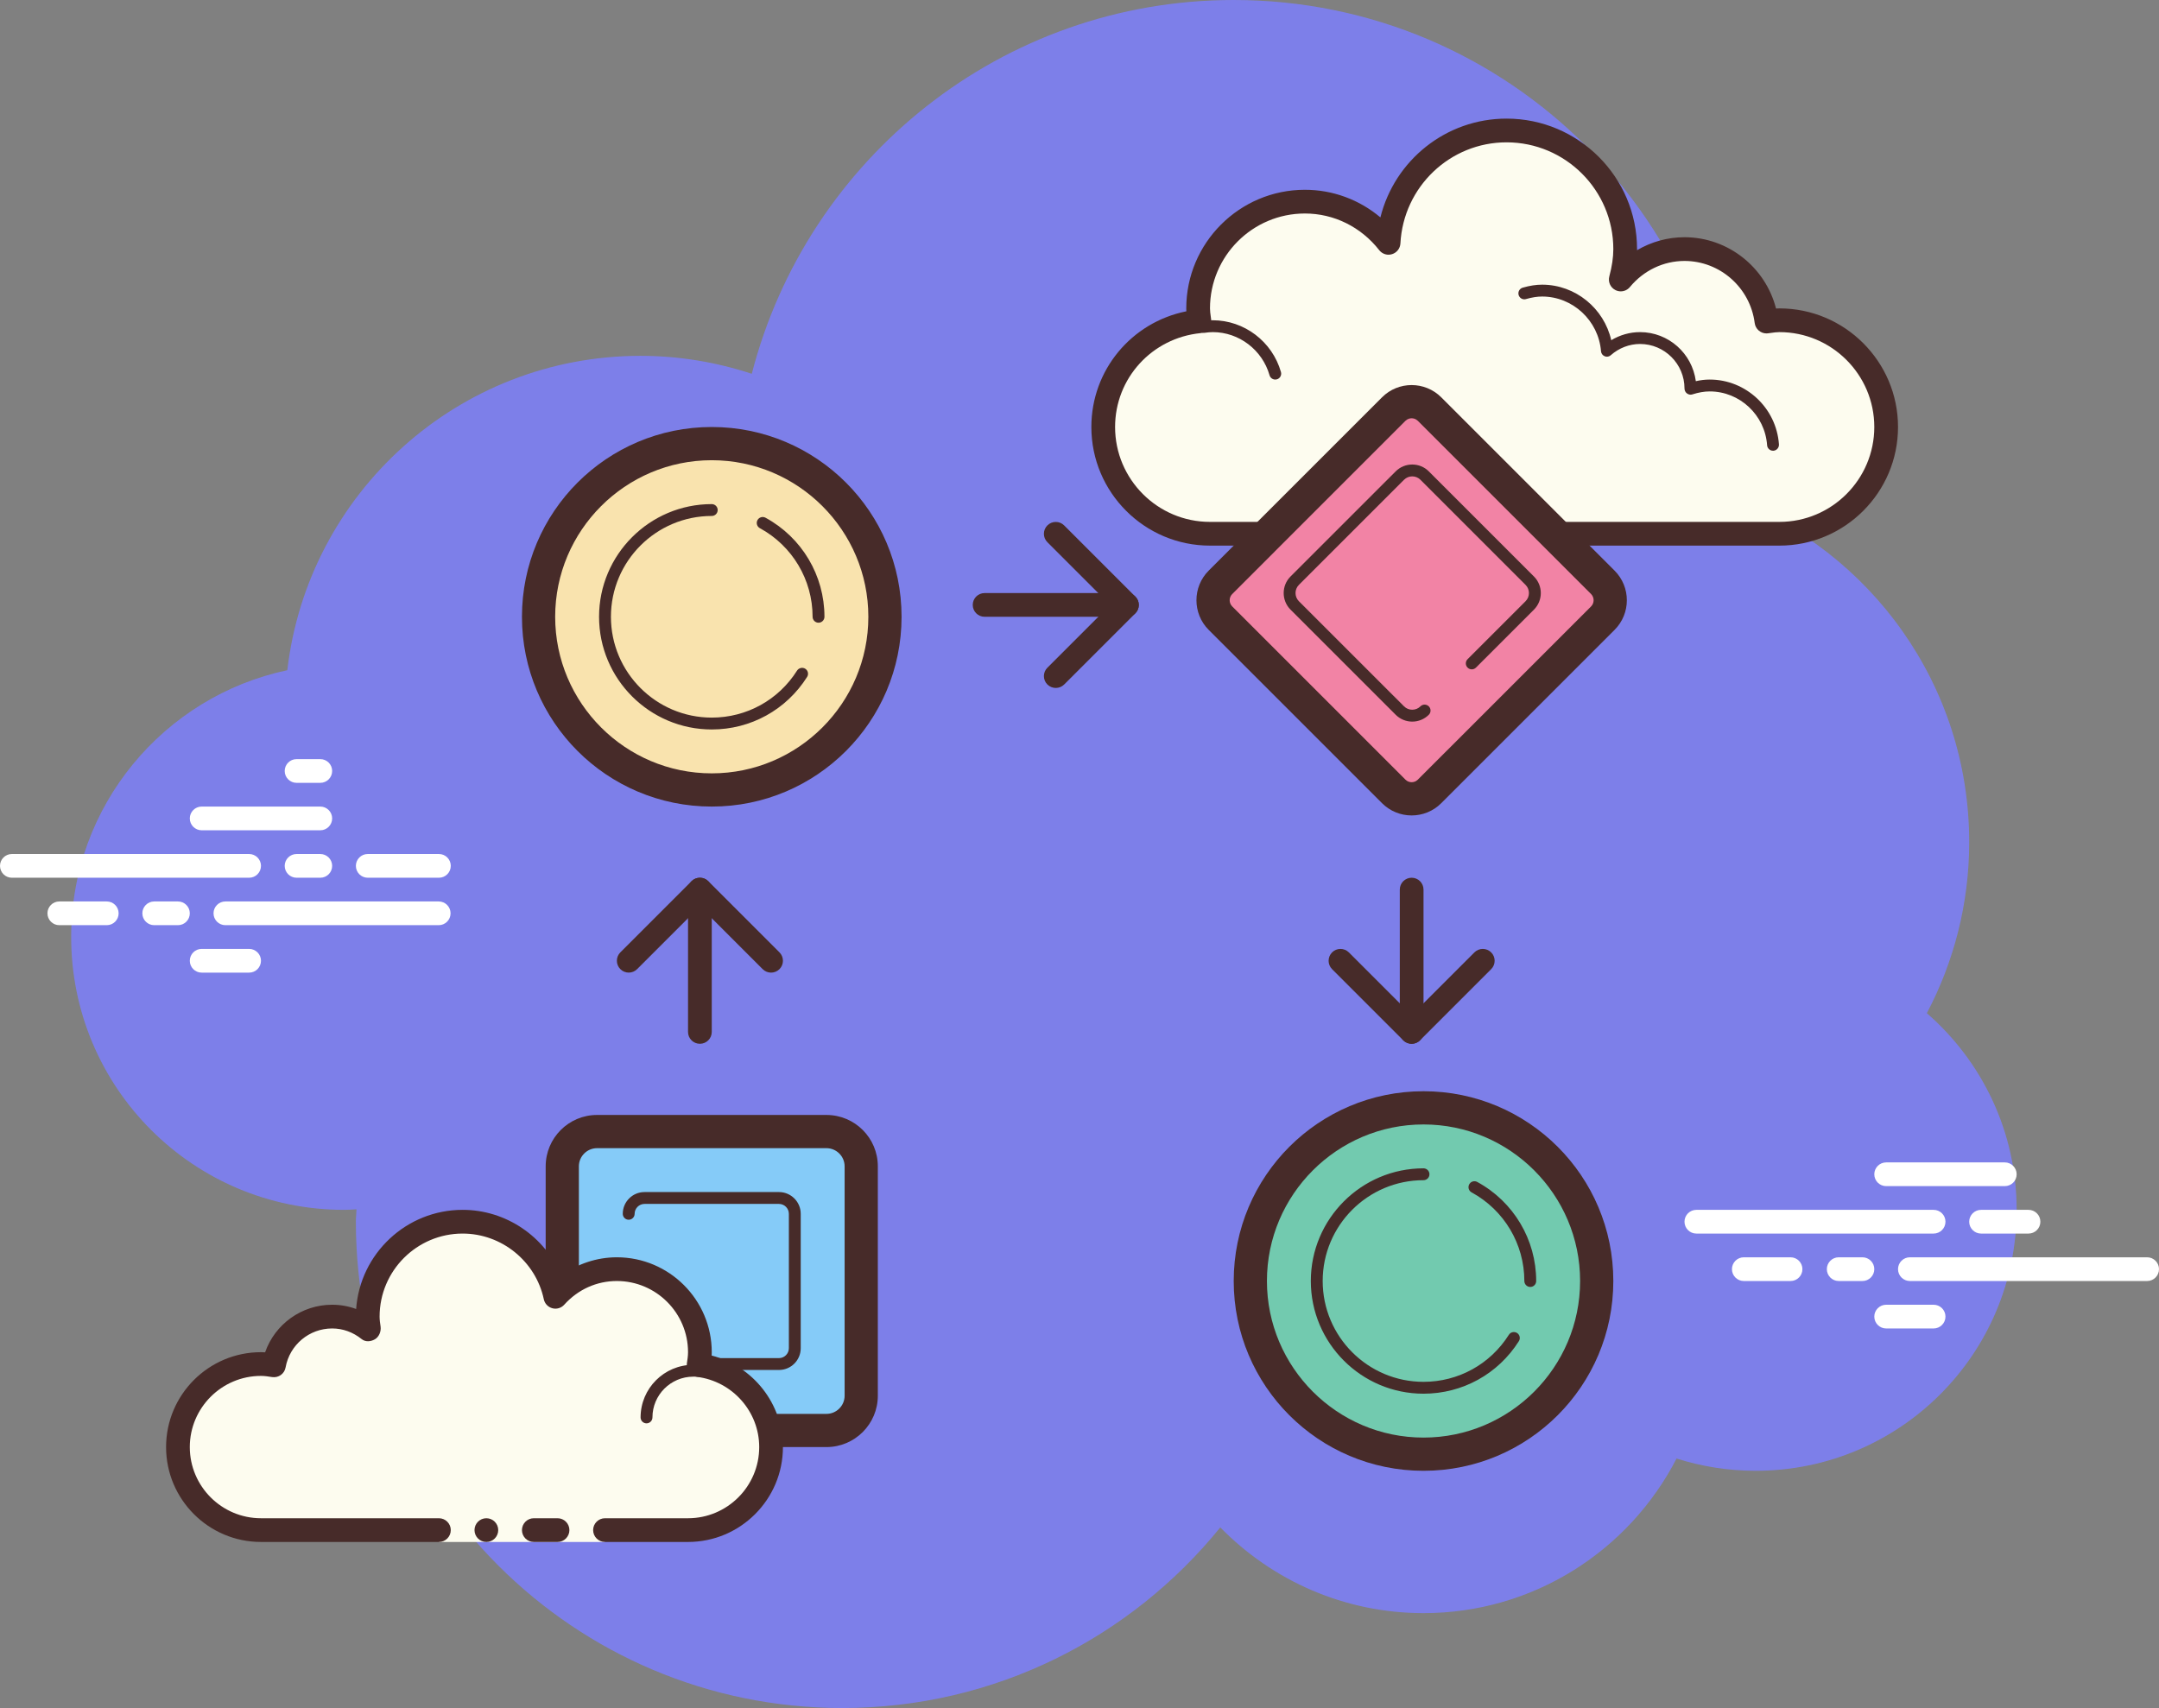 <?xml version="1.0" encoding="UTF-8"?>
<svg width="91px" height="72px" viewBox="0 0 91 72" version="1.1" xmlns="http://www.w3.org/2000/svg" xmlns:xlink="http://www.w3.org/1999/xlink">
    <rect x="0" y="0" width="91" height="72" fill="#808080" stroke="none"/>
    <title>icons8-workflow</title>
    <g id="页面-1" stroke="none" stroke-width="1" fill="none" fill-rule="evenodd">
        <g id="icons8-workflow" fill-rule="nonzero">
            <path d="M81.215,42.71 C82.35,40.555 83,38.105 83,35.5 C83,28.879 78.841,23.243 72.999,21.022 C72.999,21.015 73,21.008 73,21 C73,9.402 63.598,0 52,0 C42.216,0 34.019,6.701 31.687,15.757 C30.211,15.272 28.638,15 27,15 C19.308,15 12.977,20.793 12.11,28.252 C6.906,29.353 3,33.969 3,39.5 C3,45.851 8.149,51 14.5,51 C14.677,51 14.852,50.988 15.026,50.978 C15.022,51.153 15,51.324 15,51.5 C15,62.822 24.178,72 35.5,72 C41.937,72 47.675,69.028 51.434,64.386 C53.612,66.611 56.64,68 60,68 C64.65,68 68.674,65.35 70.666,61.482 C71.718,61.817 72.837,62 74,62 C80.075,62 85,57.075 85,51 C85,47.689 83.53,44.727 81.215,42.71 Z" id="路径" fill="#7D7FE9"></path>
            <path d="M59.5,22.5 L59.5,23 L56.5,23 L56.5,22.5 C56.5,22.5 52.258,22.5 51,22.5 C48.515,22.5 46.5,20.485 46.5,18 C46.5,15.667 48.282,13.771 50.555,13.545 C50.533,13.364 50.5,13.187 50.5,13 C50.5,10.515 52.515,8.5 55,8.5 C56.438,8.5 57.703,9.186 58.527,10.236 C58.667,7.6 60.829,5.5 63.5,5.5 C66.261,5.5 68.5,7.739 68.5,10.5 C68.5,10.946 68.423,11.37 68.313,11.782 C68.955,11.005 69.913,10.5 71,10.5 C72.781,10.5 74.234,11.835 74.455,13.555 C74.636,13.533 74.813,13.5 75,13.5 C77.485,13.5 79.5,15.515 79.5,18 C79.5,20.485 77.485,22.5 75,22.5 C72.515,22.5 65.5,22.5 65.5,22.5 L59.5,22.5 Z" id="路径" fill="#FDFCEF"></path>
            <path d="M63.5,5 C66.533,5 69,7.467 69,10.5 C69,10.516 69,10.531 69,10.547 C69.602,10.192 70.29,10 71,10 C72.831,10 74.411,11.261 74.858,13.005 C74.905,13.002 74.952,13 75,13 C77.757,13 80,15.243 80,18 C80,20.757 77.757,23 75,23 L59.5,23 C59.224,23 59,22.776 59,22.5 C59,22.224 59.224,22 59.5,22 L75,22 C77.206,22 79,20.206 79,18 C79,15.794 77.206,14 75,14 C74.883,14 74.77,14.017 74.657,14.032 L74.516,14.051 C74.495,14.054 74.475,14.055 74.454,14.055 C74.208,14.055 73.992,13.87 73.959,13.618 C73.768,12.125 72.496,11 71,11 C70.115,11 69.277,11.401 68.699,12.1 C68.601,12.218 68.458,12.282 68.313,12.282 C68.235,12.282 68.157,12.264 68.085,12.226 C67.876,12.119 67.771,11.88 67.831,11.653 C67.946,11.218 68,10.852 68,10.5 C68,8.019 65.981,6 63.5,6 C61.119,6 59.153,7.872 59.026,10.263 C59.015,10.471 58.876,10.65 58.677,10.713 C58.627,10.729 58.576,10.737 58.525,10.737 C58.375,10.737 58.229,10.668 58.133,10.545 C57.362,9.563 56.221,9 55,9 C52.794,9 51,10.794 51,13 C51,13.117 51.017,13.23 51.032,13.343 L51.051,13.484 C51.067,13.618 51.029,13.752 50.945,13.857 C50.861,13.962 50.738,14.029 50.605,14.042 C48.549,14.247 47,15.949 47,18 C47,20.206 48.794,22 51,22 L56.5,22 C56.776,22 57,22.224 57,22.5 C57,22.776 56.776,23 56.5,23 L51,23 C48.243,23 46,20.757 46,18 C46,15.603 47.689,13.587 50.003,13.123 C50.001,13.082 50,13.041 50,13 C50,10.243 52.243,8 55,8 C56.176,8 57.293,8.416 58.183,9.164 C58.781,6.76 60.945,5 63.5,5 L63.5,5 Z" id="路径" fill="#472B29"></path>
            <path d="M65,12 C66.403,12 67.609,12.999 67.913,14.341 C68.28,14.119 68.699,14 69.125,14 C70.327,14 71.323,14.897 71.478,16.068 C71.681,16.022 71.874,16 72.063,16 C73.592,16 74.874,17.2 74.981,18.732 C74.99,18.87 74.886,18.99 74.749,19 C74.743,19 74.737,19 74.731,19 C74.601,19 74.491,18.899 74.482,18.768 C74.393,17.497 73.331,16.5 72.063,16.5 C71.834,16.5 71.593,16.542 71.325,16.627 C71.303,16.634 71.28,16.637 71.258,16.637 C71.203,16.637 71.148,16.617 71.102,16.583 C71.038,16.537 71,16.455 71,16.375 C71,15.341 70.159,14.5 69.125,14.5 C68.678,14.5 68.24,14.668 67.894,14.973 C67.847,15.014 67.788,15.036 67.729,15.036 C67.697,15.036 67.666,15.03 67.636,15.017 C67.548,14.982 67.488,14.9 67.481,14.805 C67.377,13.512 66.288,12.5 65,12.5 C64.792,12.5 64.575,12.534 64.318,12.607 C64.295,12.614 64.271,12.617 64.248,12.617 C64.139,12.617 64.041,12.544 64.009,12.435 C63.971,12.302 64.048,12.164 64.181,12.126 C64.483,12.04 64.744,12 65,12 L65,12 Z M51.117,13.5 C52.443,13.5 53.625,14.397 53.991,15.682 C54.029,15.815 53.952,15.953 53.819,15.991 C53.795,15.997 53.772,16 53.75,16 C53.641,16 53.541,15.928 53.51,15.818 C53.205,14.748 52.221,14 51.117,14 C51,14 50.887,14.014 50.775,14.029 C50.763,14.031 50.752,14.032 50.74,14.032 C50.619,14.032 50.511,13.94 50.494,13.815 C50.475,13.678 50.571,13.552 50.708,13.534 C50.842,13.516 50.978,13.5 51.117,13.5 L51.117,13.5 Z" id="形状" fill="#472B29"></path>
            <path d="M10.5,37 L0.5,37 C0.224,37 0,36.776 0,36.5 C0,36.224 0.224,36 0.5,36 L10.5,36 C10.776,36 11,36.224 11,36.5 C11,36.776 10.777,37 10.5,37 Z M13.5,37 L12.5,37 C12.224,37 12,36.776 12,36.5 C12,36.224 12.224,36 12.5,36 L13.5,36 C13.776,36 14,36.224 14,36.5 C14,36.776 13.777,37 13.5,37 Z M18.491,39 L9.5,39 C9.224,39 9,38.776 9,38.5 C9,38.224 9.224,38 9.5,38 L18.491,38 C18.767,38 18.991,38.224 18.991,38.5 C18.991,38.776 18.767,39 18.491,39 Z M7.5,39 L6.5,39 C6.224,39 6,38.776 6,38.5 C6,38.224 6.224,38 6.5,38 L7.5,38 C7.776,38 8,38.224 8,38.5 C8,38.776 7.777,39 7.5,39 Z M4.5,39 L2.5,39 C2.224,39 2,38.776 2,38.5 C2,38.224 2.224,38 2.5,38 L4.5,38 C4.776,38 5,38.224 5,38.5 C5,38.776 4.777,39 4.5,39 Z M10.5,41 L8.5,41 C8.224,41 8,40.776 8,40.5 C8,40.224 8.224,40 8.5,40 L10.5,40 C10.776,40 11,40.224 11,40.5 C11,40.776 10.776,41 10.5,41 Z M13.5,32 C13.323,32 12.677,32 12.5,32 C12.224,32 12,32.224 12,32.5 C12,32.776 12.224,33 12.5,33 C12.677,33 13.323,33 13.5,33 C13.776,33 14,32.776 14,32.5 C14,32.224 13.776,32 13.5,32 Z M13.5,34 C13.323,34 8.677,34 8.5,34 C8.224,34 8,34.224 8,34.5 C8,34.776 8.224,35 8.5,35 C8.677,35 13.323,35 13.5,35 C13.776,35 14,34.776 14,34.5 C14,34.224 13.776,34 13.5,34 Z M18.5,36 C18.323,36 15.677,36 15.5,36 C15.224,36 15,36.224 15,36.5 C15,36.776 15.224,37 15.5,37 C15.677,37 18.323,37 18.5,37 C18.776,37 19,36.776 19,36.5 C19,36.224 18.776,36 18.5,36 Z M81.5,52 L71.5,52 C71.224,52 71,51.776 71,51.5 C71,51.224 71.224,51 71.5,51 L81.5,51 C81.776,51 82,51.224 82,51.5 C82,51.776 81.776,52 81.5,52 Z M85.5,52 L83.5,52 C83.224,52 83,51.776 83,51.5 C83,51.224 83.224,51 83.5,51 L85.5,51 C85.776,51 86,51.224 86,51.5 C86,51.776 85.776,52 85.5,52 Z M90.5,54 L80.5,54 C80.224,54 80,53.776 80,53.5 C80,53.224 80.224,53 80.5,53 L90.5,53 C90.776,53 91,53.224 91,53.5 C91,53.776 90.777,54 90.5,54 Z M78.5,54 L77.5,54 C77.224,54 77,53.776 77,53.5 C77,53.224 77.224,53 77.5,53 L78.5,53 C78.776,53 79,53.224 79,53.5 C79,53.776 78.776,54 78.5,54 Z M75.47,54 L73.5,54 C73.224,54 73,53.776 73,53.5 C73,53.224 73.224,53 73.5,53 L75.47,53 C75.746,53 75.97,53.224 75.97,53.5 C75.97,53.776 75.746,54 75.47,54 Z M84.5,50 L79.5,50 C79.224,50 79,49.776 79,49.5 C79,49.224 79.224,49 79.5,49 L84.5,49 C84.776,49 85,49.224 85,49.5 C85,49.776 84.777,50 84.5,50 Z M81.5,56 L79.5,56 C79.224,56 79,55.776 79,55.5 C79,55.224 79.224,55 79.5,55 L81.5,55 C81.776,55 82,55.224 82,55.5 C82,55.776 81.776,56 81.5,56 Z" id="形状" fill="#FFFFFF"></path>
            <g id="编组" transform="translate(22, 18)">
                <path d="M8,0.7 C5.392,0.7 2.982,2.091 1.678,4.35 C0.374,6.609 0.374,9.391 1.678,11.65 C2.982,13.909 5.392,15.3 8,15.3 C10.608,15.3 13.018,13.909 14.322,11.65 C15.626,9.391 15.626,6.609 14.322,4.35 C13.018,2.091 10.608,0.7 8,0.7 Z" id="路径" fill="#F9E3AE"></path>
                <path d="M8,1.4 C11.639,1.4 14.6,4.361 14.6,8 C14.6,11.639 11.639,14.6 8,14.6 C4.361,14.6 1.4,11.639 1.4,8 C1.4,4.361 4.361,1.4 8,1.4 M8,0 C3.582,0 0,3.582 0,8 C0,12.418 3.582,16 8,16 C12.418,16 16,12.418 16,8 C16,3.582 12.418,0 8,0 L8,0 Z" id="形状" fill="#472B29"></path>
            </g>
            <path d="M34.5,26.25 C34.362,26.25 34.25,26.138 34.25,26 C34.25,24.441 33.398,23.01 32.027,22.264 C31.906,22.198 31.861,22.046 31.927,21.925 C31.993,21.803 32.145,21.759 32.266,21.824 C33.798,22.658 34.75,24.258 34.75,26 C34.75,26.138 34.638,26.25 34.5,26.25 Z" id="路径" fill="#472B29"></path>
            <path d="M30,30.75 C27.381,30.75 25.25,28.619 25.25,26 C25.25,23.381 27.381,21.25 30,21.25 C30.138,21.25 30.25,21.362 30.25,21.5 C30.25,21.638 30.138,21.75 30,21.75 C27.657,21.75 25.75,23.656 25.75,26 C25.75,28.344 27.657,30.25 30,30.25 C31.467,30.25 32.812,29.509 33.596,28.267 C33.671,28.152 33.827,28.118 33.941,28.19 C34.058,28.263 34.093,28.418 34.019,28.535 C33.142,29.922 31.64,30.75 30,30.75 Z" id="路径" fill="#472B29"></path>
            <g id="编组" transform="translate(52, 46)">
                <path d="M8,0.7 C5.392,0.7 2.982,2.091 1.678,4.35 C0.374,6.609 0.374,9.391 1.678,11.65 C2.982,13.909 5.392,15.3 8,15.3 C10.608,15.3 13.018,13.909 14.322,11.65 C15.626,9.391 15.626,6.609 14.322,4.35 C13.018,2.091 10.608,0.7 8,0.7 L8,0.7 Z" id="路径" fill="#72CAAF"></path>
                <path d="M8,1.4 C11.639,1.4 14.6,4.361 14.6,8 C14.6,11.639 11.639,14.6 8,14.6 C4.361,14.6 1.4,11.639 1.4,8 C1.4,4.361 4.361,1.4 8,1.4 M8,0 C3.582,0 0,3.582 0,8 C0,12.418 3.582,16 8,16 C12.418,16 16,12.418 16,8 C16,3.582 12.418,0 8,0 L8,0 Z" id="形状" fill="#472B29"></path>
            </g>
            <g id="编组" transform="translate(23, 47)">
                <path d="M2.167,13.3 C1.358,13.3 0.701,12.642 0.701,11.833 L0.701,2.167 C0.701,1.358 1.359,0.7 2.167,0.7 L11.834,0.7 C12.643,0.7 13.3,1.358 13.3,2.167 L13.3,11.833 C13.3,12.642 12.642,13.3 11.834,13.3 L2.167,13.3 Z" id="路径" fill="#85CBF8"></path>
                <path d="M11.833,1.4 C12.256,1.4 12.6,1.744 12.6,2.167 L12.6,11.834 C12.6,12.257 12.256,12.601 11.833,12.601 L2.166,12.601 C1.743,12.601 1.399,12.257 1.399,11.834 L1.399,2.167 C1.399,1.744 1.743,1.4 2.166,1.4 L11.833,1.4 M11.833,0 L2.166,0 C0.97,0 0,0.97 0,2.167 L0,11.834 C0,13.03 0.97,14 2.167,14 L11.834,14 C13.03,14 14,13.03 14,11.833 L14,2.166 C14,0.97 13.03,0 11.833,0 L11.833,0 Z" id="形状" fill="#472B29"></path>
            </g>
            <g id="编组" transform="translate(26.249, 50.25)">
                <path d="M0.251,0.917 C0.251,0.549 0.549,0.25 0.918,0.25 L6.585,0.25 C6.953,0.25 7.252,0.548 7.252,0.917 L7.252,6.584 C7.252,6.952 6.954,7.251 6.585,7.251 L0.918,7.251 C0.55,7.251 0.251,6.953 0.251,6.584 L0.251,3.459" id="路径" fill="#85CBF8"></path>
                <path d="M6.584,7.5 L0.917,7.5 C0.412,7.5 0,7.089 0,6.583 L0,3.458 C0,3.32 0.112,3.208 0.25,3.208 C0.388,3.208 0.5,3.32 0.5,3.458 L0.5,6.583 C0.5,6.812 0.687,7 0.917,7 L6.584,7 C6.813,7 7.001,6.812 7.001,6.583 L7.001,0.917 C7.001,0.688 6.814,0.5 6.584,0.5 L0.917,0.5 C0.688,0.5 0.5,0.688 0.5,0.917 C0.5,1.055 0.388,1.167 0.25,1.167 C0.112,1.167 0,1.055 0,0.917 C0,0.411 0.411,0 0.917,0 L6.584,0 C7.089,0 7.501,0.411 7.501,0.917 L7.501,6.583 C7.501,7.089 7.09,7.5 6.584,7.5 Z" id="路径" fill="#472B29"></path>
            </g>
            <g id="编组" transform="translate(50.429, 16.232)">
                <path d="M9.07,17.442 C8.786,17.442 8.517,17.332 8.316,17.129 L1.012,9.826 C0.809,9.625 0.699,9.356 0.699,9.071 C0.699,8.786 0.808,8.517 1.012,8.316 L8.316,1.012 C8.517,0.81 8.786,0.699 9.07,0.699 C9.355,0.699 9.624,0.809 9.825,1.012 L17.13,8.316 C17.331,8.517 17.442,8.786 17.442,9.071 C17.442,9.356 17.332,9.625 17.13,9.826 L9.825,17.129 C9.624,17.331 9.355,17.442 9.07,17.442 Z" id="路径" fill="#F283A5"></path>
                <path d="M9.07,1.4 C9.139,1.4 9.242,1.419 9.331,1.507 L16.634,8.81 C16.776,8.954 16.776,9.187 16.634,9.331 L9.331,16.634 C9.242,16.723 9.139,16.741 9.07,16.741 C9.002,16.741 8.899,16.722 8.81,16.634 L1.508,9.331 C1.365,9.187 1.365,8.954 1.508,8.81 L8.81,1.507 C8.899,1.419 9.002,1.4 9.07,1.4 M9.07,0 C8.618,0 8.165,0.172 7.821,0.518 L0.517,7.821 C-0.172,8.511 -0.172,9.631 0.517,10.321 L7.821,17.624 C8.165,17.969 8.618,18.142 9.07,18.142 C9.523,18.142 9.976,17.97 10.32,17.624 L17.623,10.321 C18.314,9.631 18.314,8.511 17.623,7.821 L10.32,0.518 C9.976,0.173 9.523,0 9.07,0 L9.07,0 Z" id="形状" fill="#472B29"></path>
            </g>
            <path d="M47.5,26 L41.5,26 C41.224,26 41,25.776 41,25.5 C41,25.224 41.224,25 41.5,25 L47.5,25 C47.776,25 48,25.224 48,25.5 C48,25.776 47.776,26 47.5,26 Z" id="路径" fill="#472B29"></path>
            <path d="M44.5,29 C44.372,29 44.244,28.951 44.146,28.854 C43.951,28.659 43.951,28.342 44.146,28.147 L46.792,25.501 L44.146,22.855 C43.951,22.66 43.951,22.343 44.146,22.148 C44.341,21.953 44.658,21.953 44.853,22.148 L47.853,25.148 C48.048,25.343 48.048,25.66 47.853,25.855 L44.853,28.855 C44.756,28.951 44.628,29 44.5,29 Z" id="路径" fill="#472B29"></path>
            <path d="M29.5,44 C29.224,44 29,43.776 29,43.5 L29,37.5 C29,37.224 29.224,37 29.5,37 C29.776,37 30,37.224 30,37.5 L30,43.5 C30,43.776 29.776,44 29.5,44 Z" id="路径" fill="#472B29"></path>
            <path d="M32.5,41 C32.372,41 32.244,40.951 32.146,40.854 L29.5,38.207 L26.854,40.853 C26.659,41.048 26.342,41.048 26.147,40.853 C25.952,40.658 25.952,40.341 26.147,40.146 L29.147,37.146 C29.342,36.951 29.659,36.951 29.854,37.146 L32.854,40.146 C33.049,40.341 33.049,40.658 32.854,40.853 C32.756,40.951 32.628,41 32.5,41 Z" id="路径" fill="#472B29"></path>
            <path d="M59.5,44 C59.224,44 59,43.776 59,43.5 L59,37.5 C59,37.224 59.224,37 59.5,37 C59.776,37 60,37.224 60,37.5 L60,43.5 C60,43.776 59.776,44 59.5,44 Z" id="路径" fill="#472B29"></path>
            <path d="M59.5,44 C59.372,44 59.244,43.951 59.146,43.854 L56.146,40.854 C55.951,40.659 55.951,40.342 56.146,40.147 C56.341,39.952 56.658,39.952 56.853,40.147 L59.499,42.793 L62.145,40.147 C62.34,39.952 62.657,39.952 62.852,40.147 C63.047,40.342 63.047,40.659 62.852,40.854 L59.852,43.854 C59.756,43.951 59.628,44 59.5,44 Z" id="路径" fill="#472B29"></path>
            <path d="M64.5,54.25 C64.362,54.25 64.25,54.138 64.25,54 C64.25,52.441 63.398,51.01 62.027,50.264 C61.905,50.198 61.861,50.046 61.926,49.925 C61.993,49.802 62.144,49.758 62.265,49.824 C63.797,50.657 64.749,52.258 64.749,54 C64.75,54.138 64.638,54.25 64.5,54.25 Z" id="路径" fill="#472B29"></path>
            <path d="M60,58.75 C57.381,58.75 55.25,56.619 55.25,54 C55.25,51.381 57.381,49.25 60,49.25 C60.138,49.25 60.25,49.362 60.25,49.5 C60.25,49.638 60.138,49.75 60,49.75 C57.656,49.75 55.75,51.656 55.75,54 C55.75,56.344 57.656,58.25 60,58.25 C61.467,58.25 62.812,57.509 63.597,56.267 C63.67,56.15 63.825,56.118 63.942,56.19 C64.058,56.263 64.093,56.418 64.019,56.535 C63.142,57.922 61.639,58.75 60,58.75 Z" id="路径" fill="#472B29"></path>
            <path d="M59.525,30.419 C59.272,30.419 59.019,30.322 58.827,30.13 L54.394,25.698 C54.01,25.313 54.01,24.686 54.394,24.302 L58.827,19.87 C59.212,19.485 59.839,19.485 60.223,19.87 L64.655,24.302 C65.04,24.687 65.04,25.314 64.655,25.698 L62.211,28.142 C62.113,28.24 61.955,28.24 61.857,28.142 C61.759,28.044 61.759,27.886 61.857,27.788 L64.301,25.344 C64.491,25.154 64.491,24.845 64.301,24.655 L59.869,20.223 C59.68,20.034 59.369,20.034 59.18,20.223 L54.747,24.655 C54.558,24.845 54.558,25.154 54.747,25.344 L59.18,29.776 C59.369,29.965 59.68,29.965 59.869,29.776 C59.967,29.678 60.125,29.678 60.223,29.776 C60.321,29.874 60.321,30.032 60.223,30.13 C60.031,30.322 59.778,30.419 59.525,30.419 Z" id="路径" fill="#472B29"></path>
            <g id="编组" transform="translate(7, 51)">
                <path d="M18.5,13.5 C18.5,13.5 20.067,13.5 22,13.5 C23.933,13.5 25.5,11.933 25.5,10 C25.5,8.219 24.165,6.766 22.445,6.545 C22.473,6.366 22.5,6.187 22.5,6 C22.5,4.067 20.933,2.5 19,2.5 C17.968,2.5 17.05,2.955 16.41,3.665 C16.026,1.857 14.423,0.5 12.5,0.5 C10.291,0.5 8.5,2.291 8.5,4.5 C8.5,4.691 8.53,4.874 8.556,5.058 C8.128,4.714 7.592,4.5 7,4.5 C5.772,4.5 4.755,5.387 4.545,6.555 C4.366,6.527 4.187,6.5 4,6.5 C2.067,6.5 0.5,8.067 0.5,10 C0.5,11.933 2.067,13.5 4,13.5 C5.933,13.5 11.5,13.5 11.5,13.5 L11.5,14 L18.5,14 L18.5,13.5 Z" id="路径" fill="#FDFCEF"></path>
                <path d="M20.25,9 C20.112,9 20,8.888 20,8.75 C20,7.527 20.995,6.532 22.218,6.532 C22.252,6.541 22.955,6.531 23.462,6.668 C23.595,6.704 23.674,6.841 23.638,6.974 C23.602,7.108 23.465,7.187 23.332,7.15 C22.888,7.03 22.232,7.03 22.219,7.032 C21.271,7.032 20.5,7.803 20.5,8.75 C20.5,8.888 20.388,9 20.25,9 Z M13.5,13 C13.224,13 13,13.224 13,13.5 C13,13.776 13.224,14 13.5,14 C13.776,14 14,13.776 14,13.5 C14,13.224 13.776,13 13.5,13 Z" id="形状" fill="#472B29"></path>
                <path d="M22,14 L18.5,14 C18.224,14 18,13.776 18,13.5 C18,13.224 18.224,13 18.5,13 L22,13 C23.654,13 25,11.654 25,10 C25,8.504 23.875,7.232 22.382,7.041 C22.248,7.023 22.127,6.953 22.046,6.845 C21.965,6.737 21.931,6.601 21.952,6.468 C21.975,6.314 22,6.16 22,6 C22,4.346 20.654,3 19,3 C18.15,3 17.362,3.355 16.781,4 C16.656,4.139 16.46,4.198 16.281,4.148 C16.099,4.099 15.96,3.953 15.921,3.769 C15.58,2.165 14.141,1 12.5,1 C10.57,1 9,2.57 9,4.5 C9,4.643 9.021,4.78 9.041,4.918 C9.07,5.121 8.978,5.356 8.799,5.458 C8.62,5.56 8.403,5.576 8.243,5.448 C7.878,5.155 7.449,5 7,5 C6.034,5 5.208,5.691 5.037,6.644 C4.989,6.911 4.741,7.09 4.468,7.049 C4.314,7.025 4.16,7 4,7 C2.346,7 1,8.346 1,10 C1,11.654 2.346,13 4,13 L11.5,13 C11.776,13 12,13.224 12,13.5 C12,13.776 11.776,14 11.5,14 L4,14 C1.794,14 0,12.206 0,10 C0,7.794 1.794,6 4,6 C4.059,6 4.116,6.002 4.174,6.006 C4.588,4.82 5.711,4 7,4 C7.349,4 7.689,4.061 8.011,4.18 C8.176,1.847 10.126,0 12.5,0 C14.331,0 15.966,1.127 16.653,2.774 C17.333,2.276 18.155,2 19,2 C21.206,2 23,3.794 23,6 C23,6.048 22.999,6.095 22.996,6.142 C24.739,6.59 26,8.169 26,10 C26,12.206 24.206,14 22,14 Z" id="路径" fill="#472B29"></path>
                <path d="M16.5,13 C16.341,13 15.659,13 15.5,13 C15.224,13 15,13.224 15,13.5 C15,13.776 15.224,14 15.5,14 C15.659,14 16.341,14 16.5,14 C16.776,14 17,13.776 17,13.5 C17,13.224 16.776,13 16.5,13 Z" id="路径" fill="#472B29"></path>
            </g>
        </g>
    </g>
</svg>